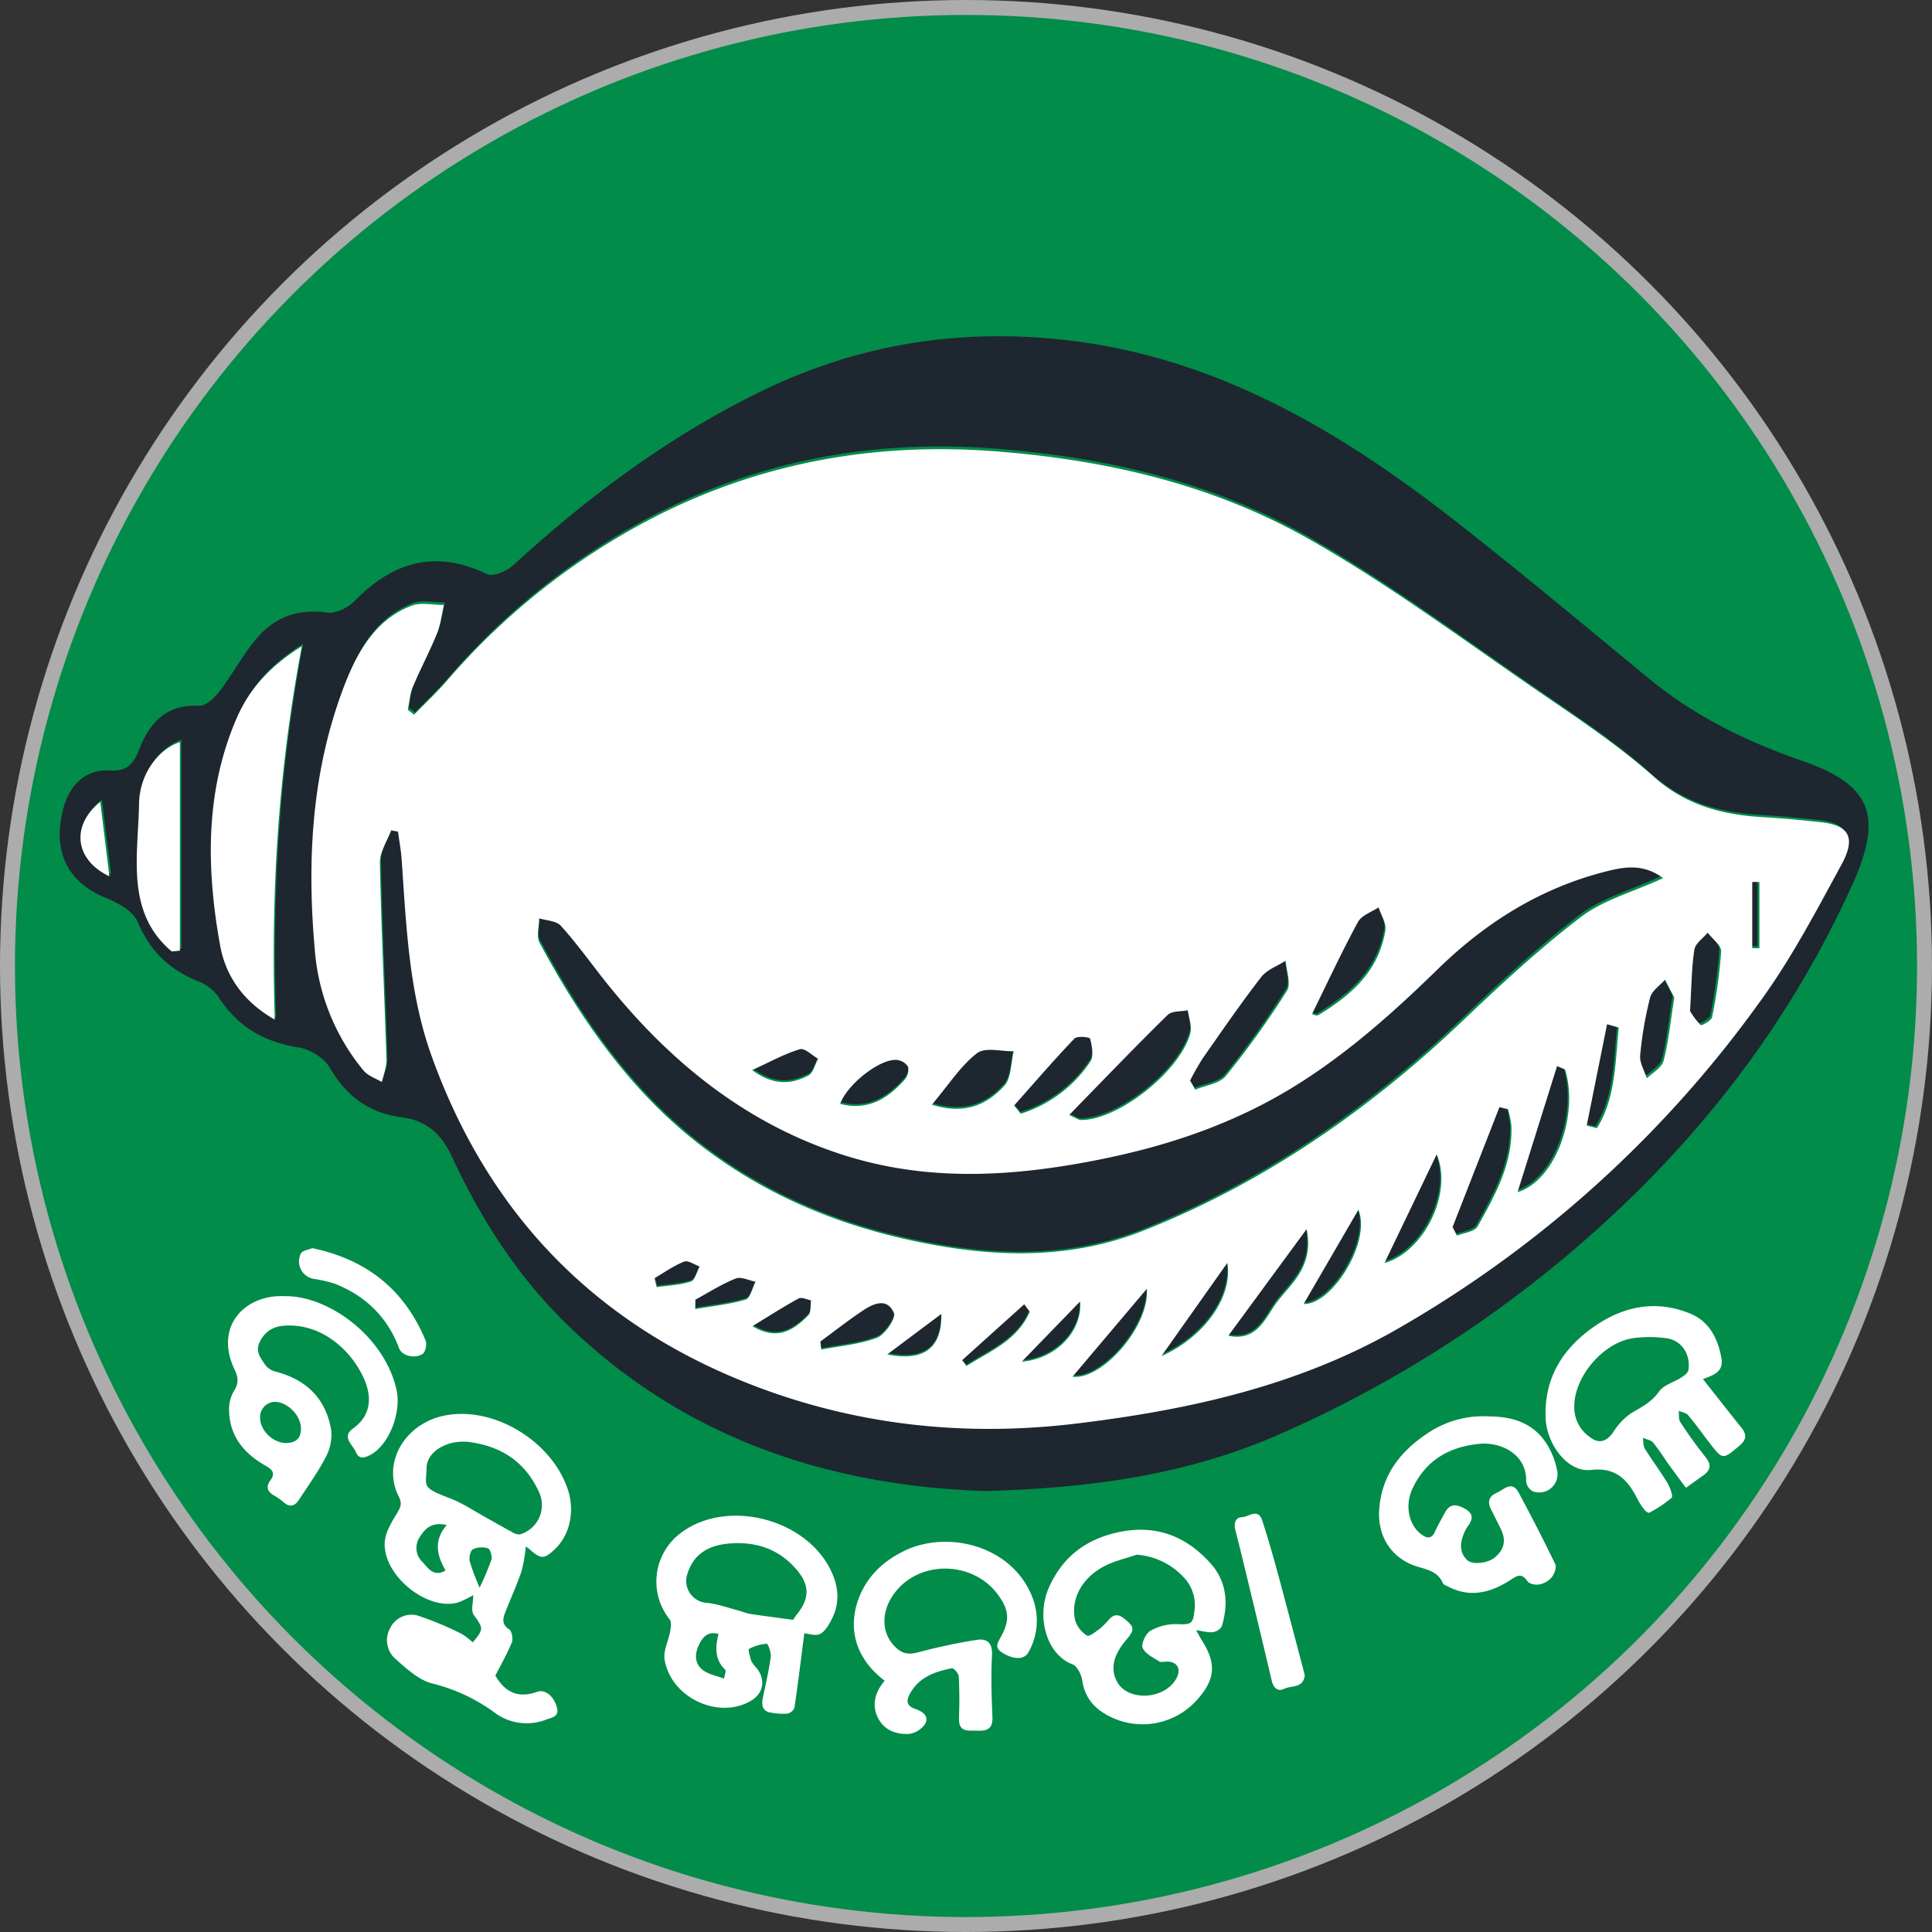 <svg id="BJD" xmlns="http://www.w3.org/2000/svg" width="517" height="517" viewBox="0 0 517 517">
  <rect x="0" y="0" width="517" height="517" fill="#333333" stroke="none"/>
  <defs>
    <style>
      .cls-1 {
        fill: #018c49;
        stroke: #acacac;
        stroke-width: 4px;
      }

      .cls-2 {
        fill: #1e2630;
      }

      .cls-2, .cls-3 {
        fill-rule: evenodd;
      }

      .cls-3 {
        fill: #fff;
      }
    </style>
  </defs>
  <circle class="cls-1" cx="258.5" cy="258.5" r="256.5"/>
  <g>
    <path class="cls-2" d="M270.331,416c-39.153-1.367-78.627-12.693-111.357-44.337-13.253-12.813-23.28-28.361-31.183-45.434-2.907-6.278-7.217-9.459-13.209-10.229-8.521-1.1-14.716-5.361-19.348-13.315-1.572-2.7-5.348-4.934-8.38-5.406-9.033-1.4-16.2-5.417-21.47-13.6a11.585,11.585,0,0,0-5.252-4.044c-7.407-2.993-12.849-7.751-16.245-15.864-1.237-2.954-5.258-5.14-8.442-6.44-10.184-4.159-14.365-12.1-11.644-23.386,1.681-6.979,6.146-11.175,12.721-10.765,4.343,0.272,6.22-1.691,7.728-5.628,2.9-7.567,7.7-12.151,15.974-11.673,1.8,0.1,4.138-2.093,5.509-3.876,3.5-4.551,6.25-9.8,9.928-14.153,4.976-5.887,11.346-7.99,18.882-6.921,2.316,0.329,5.533-1.241,7.332-3.087,10.434-10.7,21.841-13.744,35.349-7.249,1.777,0.854,5.43-.769,7.262-2.454,20-18.386,41.487-34.249,65.436-46.055,25.813-12.725,52.6-17.193,81.033-14.219,39.71,4.154,73.127,23.324,104.563,47.833,17.869,13.932,35.3,28.524,52.83,42.961,12.343,10.166,26.238,16.854,40.879,21.926,18.515,6.413,21.881,14.634,13.305,33.49C487.1,288,465.669,316.732,439.246,341.5a317.855,317.855,0,0,1-89.367,59.095C325.577,411.365,300.015,415.217,270.331,416ZM111.947,238.612l1.852,0.337c0.331,2.466.8,4.922,0.972,7.4,1.252,17.81,1.918,35.72,7.981,52.673,16.016,44.788,46.3,73.5,87.552,88.96,27.332,10.244,55.614,13.1,84.551,9.605,29.852-3.608,59.074-10.018,85.674-25.282a307.412,307.412,0,0,0,97.682-88.845c7.937-11.1,14.4-23.484,20.994-35.631,3.958-7.3,2.084-10.559-5.445-11.4-5.074-.564-10.162-1.049-15.254-1.34-10.78-.615-20.624-3.016-29.441-10.885-9.088-8.113-19.22-14.929-29.207-21.781-20.836-14.3-41.213-29.613-63.007-41.979-25.853-14.669-54.228-21.135-83.46-23.4-31.405-2.439-61.43,2.675-89.98,17.027A184.542,184.542,0,0,0,126.8,198.578c-2.75,3.163-5.8,6.027-8.7,9.029l-1.7-1.295c0.419-2.034.54-4.213,1.317-6.073,2.013-4.817,4.468-9.419,6.434-14.256,0.985-2.422,1.287-5.168,1.9-7.768-2.885.017-6.034-.782-8.607,0.193-10.161,3.849-15.046,13.305-18.661,23.214-8.114,22.247-9.305,45.6-7.2,69.084a57.749,57.749,0,0,0,13.01,32.28c1.2,1.438,3.228,2.067,4.873,3.07,0.435-1.99,1.3-4,1.236-5.969-0.54-17.615-1.4-35.22-1.744-52.838C108.9,244.394,110.9,241.492,111.947,238.612ZM88.1,189.291c-8.643,5.38-14.108,11.62-17.442,19.371-8.41,19.55-8.061,40.243-4.371,60.783,1.441,8.019,6.031,14.987,14.586,19.887C79.805,255.434,81.759,223.134,88.1,189.291ZM55.549,214.968c-5.94,2-10.769,8.733-10.9,16.411-0.243,14.059-3.7,29.166,8.7,39.684l2.2-.2v-55.9Zm-18.825,35.97C35.841,243.729,35.1,237.7,34.282,231,26.466,237.236,27.37,246.493,36.724,250.938Zm414.881,0.477c-8.41,3.863-15.994,5.86-21.92,10.39-10.951,8.369-21.2,17.9-31.263,27.524-25.478,24.373-53.665,43.876-85.668,56.581-18.1,7.187-36.664,7.257-55.563,3.847-22.9-4.133-44.119-12.349-63.044-27.1-18.273-14.244-31.464-33.176-42.58-53.973-0.877-1.641-.108-4.31-0.1-6.5,1.978,0.635,4.564.63,5.822,2.025,4.124,4.57,7.752,9.66,11.592,14.531,17.6,22.331,38.7,39.152,65.077,47.26,20.411,6.274,40.963,5.559,61.82,1.847,17.064-3.037,33.407-7.723,48.98-15.846,17.5-9.129,32.407-22.215,46.61-36.127,13.2-12.928,27.973-21.98,45.247-26.31C441.408,248.358,446.311,247.526,451.605,251.415ZM292.986,314.9c9.14-9.39,17.576-18.229,26.257-26.777,1.192-1.174,3.6-.9,5.451-1.3,0.253,2.071,1.15,4.348.652,6.181-2.8,10.283-19.294,23.275-29.154,23.232C295.468,316.236,294.747,315.659,292.986,314.9Zm32.29-9.2a66.95,66.95,0,0,1,3.307-5.886c5.129-7.358,10.2-14.778,15.653-21.85,1.569-2.035,4.349-2.98,6.574-4.425,0.183,2.715,1.471,6.244.36,8a235.671,235.671,0,0,1-16.3,22.835c-1.761,2.167-5.42,2.531-8.21,3.721Zm70.1,39.215L407.881,312.8l2.3,0.544a27.448,27.448,0,0,1,.907,4.557c0.327,10.209-4.41,18.552-9,26.812-0.834,1.5-3.645,1.718-5.543,2.528Zm-37.533-57.073c4.217-8.607,7.988-16.776,12.245-24.638,1-1.854,3.647-2.671,5.537-3.966,0.649,2.063,2.121,4.284,1.813,6.163-1.839,11.227-9.388,17.493-17.888,22.724C359.041,288.442,358.083,287.9,357.839,287.847ZM256.332,312.135c4.591-5.456,7.744-10.477,12.031-13.775,2.257-1.736,6.5-.463,9.841-0.549-0.778,3.139-.672,7.223-2.508,9.232C271.053,312.123,265.206,314.913,256.332,312.135Zm169.07-9.456c3.726,11.945-2.379,29.753-12.689,32.9,3.717-11.893,7.138-22.838,10.558-33.783Zm-147.113,9.684c5.331-6.016,10.572-12.131,16.1-17.933,0.765-.8,4.113-0.415,4.229.035,0.494,1.917,1,4.662.1,6.028a34.932,34.932,0,0,1-18.625,14.064Zm176.284-28.927c-1.049,6.606-1.546,11.905-2.869,16.95-0.49,1.868-2.922,3.14-4.468,4.684-0.639-2.045-1.966-4.165-1.782-6.12a99.639,99.639,0,0,1,2.659-15.513c0.481-1.861,2.615-3.224,3.994-4.814Zm4.2,3.606c0.414-6.788.42-11.686,1.161-16.449,0.262-1.685,2.319-3.044,3.557-4.552,1.265,1.676,3.678,3.424,3.592,5.015a135.5,135.5,0,0,1-2.42,17.619c-0.177.944-2.808,2.369-3.082,2.1A20.927,20.927,0,0,1,458.773,287.042Zm-81.589,67.533,13.956-29.154C395.511,335.958,387.672,351.607,377.184,354.575Zm-41.691,19.476,20.915-28.589c2.019,9.987-4.1,14.525-7.9,19.543C345.507,368.961,343.3,375.729,335.493,374.051ZM226.53,375.629c3.81-2.81,7.538-5.764,11.459-8.381,2.855-1.9,6.5-3.45,8.236.8,0.532,1.307-2.452,5.752-4.544,6.543-4.725,1.788-9.9,2.193-14.888,3.161Q226.661,376.693,226.53,375.629ZM355.6,365.537l14.61-25.235C373.75,348.854,363.093,365.9,355.6,365.537ZM231.829,311.922c2.094-5.568,11.048-12.341,15.278-11.765A4.017,4.017,0,0,1,249.988,302a4.146,4.146,0,0,1-.874,3.373C244.561,310.527,239.305,313.838,231.829,311.922Zm62.051,73.114c6.718-7.972,13-15.434,19.859-23.569C314.515,371.452,301.824,385.979,293.88,385.036Zm145.868-93.577c-0.984,9.231-.759,18.776-5.821,26.95l-2.744-.669q2.718-13.581,5.435-27.161Zm-104.515,63.06c1.508,8.964-5.97,19.768-17.618,25.006C324.044,370.4,329.423,362.765,335.233,354.519ZM208.327,302.864c5.064-2.312,8.79-4.422,12.753-5.591,1.318-.388,3.245,1.637,4.894,2.559-0.848,1.536-1.36,3.826-2.6,4.473C218.892,306.634,214.229,307.161,208.327,302.864Zm0.083,68.629c4.1-2.508,8.143-5.125,12.335-7.429,0.82-.451,2.21.307,3.336,0.507-0.215,1.356.02,3.225-.72,3.981C219.466,372.534,215.117,375.488,208.41,371.493Zm87.5-6.618c0.678,8.028-6.576,15.44-15.566,16.115C285.244,375.915,290.146,370.839,295.908,364.875ZM193.163,364.4c3.576-1.943,7.048-4.191,10.779-5.676,1.48-.589,3.537.518,5.331,0.853-0.863,1.66-1.448,4.432-2.64,4.781-4.386,1.284-8.973,1.766-13.484,2.55Q193.155,365.658,193.163,364.4Zm51.252,14.654,14.439-10.843C259.047,377.385,254.2,381.014,244.415,379.058Zm19.977,1.566L281,365.615l1.469,2.007c-3.392,7.8-10.635,10.514-16.882,14.546Q264.991,381.4,264.392,380.624Zm211-110.431V252.446l1.914,0.015v17.746ZM182.265,358.639c2.62-1.53,5.138-3.363,7.908-4.441,1.1-.428,2.759.816,4.164,1.3-0.764,1.4-1.282,3.7-2.336,4.035-2.931.936-6.085,1.058-9.151,1.5Z" transform="translate(-7 -17)"/>
    <path class="cls-3" d="M111.662,239.2c-1.051,2.876-3.054,5.774-3,8.625,0.348,17.592,1.207,35.173,1.749,52.762,0.06,1.97-.8,3.973-1.239,5.961-1.649-1-3.682-1.63-4.884-3.066a57.553,57.553,0,0,1-13.038-32.234c-2.112-23.454-.918-46.769,7.214-68.984,3.622-9.895,8.518-19.338,18.7-23.181,2.579-.974,5.735-0.176,8.625-0.193-0.612,2.6-.914,5.338-1.9,7.757-1.97,4.829-4.431,9.425-6.448,14.236-0.778,1.856-.9,4.033-1.32,6.063l1.7,1.294c2.916-3,5.968-5.858,8.724-9.017a184.852,184.852,0,0,1,56.731-44.443c28.613-14.33,58.7-19.438,90.178-17,29.295,2.266,57.733,8.723,83.642,23.371,21.842,12.349,42.263,27.643,63.145,41.919,10.009,6.842,20.163,13.649,29.272,21.75,8.836,7.858,18.7,10.255,29.5,10.87,5.1,0.29,10.2.774,15.287,1.337,7.546,0.836,9.424,4.095,5.458,11.38-6.6,12.129-13.087,24.5-21.041,35.58a307.686,307.686,0,0,1-97.9,88.717c-26.658,15.242-55.944,21.643-85.862,25.246-29,3.492-57.345.637-84.737-9.592-41.338-15.437-71.692-44.108-87.743-88.832-6.076-16.928-6.744-34.813-8-52.6-0.174-2.476-.642-4.928-0.974-7.391Zm340.4,12.785c-5.306-3.884-10.22-3.053-15.027-1.852-17.312,4.324-32.121,13.363-45.347,26.272-14.233,13.893-29.173,26.96-46.711,36.075-15.608,8.113-31.987,12.791-49.088,15.824-20.9,3.707-41.5,4.42-61.955-1.844-26.437-8.1-47.578-24.894-65.22-47.192-3.849-4.864-7.485-9.947-11.617-14.511-1.261-1.393-3.853-1.387-5.836-2.022,0,2.188-.774,4.853.1,6.492,11.141,20.767,24.36,39.672,42.673,53.9,18.967,14.731,40.231,22.936,63.182,27.062,18.941,3.406,37.542,3.335,55.685-3.841,32.074-12.687,60.322-32.162,85.856-56.5,10.086-9.614,20.357-19.127,31.331-27.485C436.036,257.833,443.636,255.839,452.065,251.982ZM293.1,315.378c1.765,0.755,2.488,1.331,3.213,1.334,9.882,0.044,26.414-12.93,29.218-23.2,0.5-1.83-.4-4.1-0.653-6.172-1.851.4-4.268,0.125-5.464,1.3C310.712,297.175,302.258,306,293.1,315.378Zm32.36-9.184q0.7,1.2,1.39,2.395c2.8-1.188,6.464-1.552,8.228-3.715a235.334,235.334,0,0,0,16.334-22.8c1.113-1.757-.178-5.281-0.361-7.992-2.23,1.443-5.016,2.386-6.589,4.419-5.465,7.062-10.547,14.47-15.687,21.818A67.275,67.275,0,0,0,325.458,306.194Zm70.251,39.158,1.173,2.32c1.9-.809,4.72-1.026,5.555-2.525,4.6-8.247,9.346-16.579,9.018-26.772a27.374,27.374,0,0,0-.908-4.552l-2.3-.542Q401.977,329.316,395.709,345.352Zm-37.616-56.991c0.245,0.048,1.2.594,1.711,0.283,8.519-5.224,16.084-11.48,17.927-22.691,0.308-1.877-1.166-4.094-1.817-6.154-1.894,1.292-4.543,2.108-5.549,3.96C366.1,271.609,362.32,279.767,358.093,288.361ZM256.364,312.614c8.893,2.775,14.753-.011,19.407-5.084,1.84-2.006,1.733-6.084,2.513-9.218-3.352.085-7.6-1.186-9.863,0.548C264.124,302.153,260.965,307.167,256.364,312.614Zm169.44-9.442-2.135-.879-10.581,33.734C423.42,332.883,429.538,315.1,425.8,303.172Zm-147.435,9.67,1.8,2.191a34.993,34.993,0,0,0,18.665-14.044c0.9-1.363.394-4.1-.1-6.019-0.117-.449-3.472-0.837-4.238-0.035C288.964,300.728,283.711,306.835,278.369,312.842Zm176.67-28.885c-0.51-.993-1.49-2.9-2.471-4.806-1.382,1.588-3.52,2.948-4,4.807a98.907,98.907,0,0,0-2.665,15.491c-0.185,1.952,1.145,4.069,1.785,6.111,1.55-1.542,3.987-2.812,4.478-4.677C453.49,295.845,453.989,290.554,455.039,283.957Zm4.21,3.6a20.919,20.919,0,0,0,2.814,3.73c0.274,0.266,2.911-1.157,3.088-2.1a134.795,134.795,0,0,0,2.426-17.594c0.086-1.588-2.332-3.334-3.6-5.007-1.241,1.5-3.3,2.862-3.565,4.545C459.669,275.889,459.664,280.779,459.249,287.558ZM377.48,354.993c10.511-2.964,18.368-18.59,13.988-29.112ZM335.7,374.442c7.826,1.675,10.036-5.083,13.042-9.033,3.812-5.011,9.943-9.543,7.919-19.515Zm-109.2,1.576,0.264,2.123c5-.966,10.185-1.371,14.921-3.156,2.1-.79,5.087-5.229,4.553-6.533-1.736-4.248-5.393-2.706-8.253-.8C234.051,370.261,230.315,373.212,226.5,376.018Zm129.357-10.079c7.5,0.366,18.186-16.658,14.642-25.2ZM231.807,312.4c7.493,1.914,12.76-1.392,17.323-6.541a4.133,4.133,0,0,0,.876-3.368,4.027,4.027,0,0,0-2.888-1.838C242.879,300.078,233.905,306.842,231.807,312.4Zm62.187,73.01c7.962,0.941,20.68-13.565,19.9-23.535Zm146.188-93.442-3.137-.879q-2.723,13.56-5.447,27.121l2.75,0.669C439.422,310.718,439.2,301.186,440.182,291.969ZM335.437,354.937l-17.656,24.971C329.454,374.677,336.949,363.889,335.437,354.937Zm-127.184-51.58c5.916,4.29,10.589,3.765,15.077,1.439,1.246-.646,1.76-2.933,2.609-4.467-1.652-.92-3.584-2.943-4.9-2.555C217.063,298.942,213.329,301.048,208.253,303.357Zm0.084,68.53c6.722,3.99,11.08,1.04,14.984-2.937,0.741-.755.506-2.621,0.721-3.975-1.129-.2-2.521-0.957-3.343-0.506C216.5,366.77,212.443,369.383,208.337,371.887Zm87.689-6.609-15.6,16.093C289.436,380.7,296.706,373.3,296.026,365.278Zm-102.97-.47q-0.008,1.252-.014,2.5c4.521-.782,9.118-1.263,13.514-2.546,1.194-.348,1.78-3.116,2.646-4.773-1.8-.335-3.86-1.44-5.343-0.853C200.119,360.623,196.64,362.869,193.056,364.808Zm51.365,14.633c9.806,1.954,14.664-1.67,14.47-10.827Zm20.021,1.564,1.2,1.542c6.26-4.026,13.519-6.739,16.92-14.526l-1.473-2ZM475.9,270.733l1.918,0.013v-17.72l-1.918-.015v17.722ZM182.135,359.052l0.585,2.39c3.073-.442,6.234-0.564,9.171-1.5,1.057-.336,1.577-2.63,2.341-4.03-1.407-.482-3.069-1.725-4.172-1.3C187.284,355.693,184.76,357.524,182.135,359.052Zm-94.373-169.1c-6.354,33.794-8.312,66.048-7.243,99.9-8.573-4.893-13.174-11.851-14.618-19.859-3.7-20.51-4.048-41.173,4.381-60.7C73.624,201.551,79.1,195.319,87.762,189.947ZM55.14,215.588V271.4l-2.2.2c-12.433-10.5-8.967-25.589-8.724-39.627C44.348,224.308,49.187,217.587,55.14,215.588ZM36.274,251.505c-9.375-4.438-10.28-13.682-2.447-19.913Z" transform="translate(-7 -17)"/>
    <path class="cls-3" d="M147.7,430.843a40.593,40.593,0,0,1-1.106,6.511c-1.273,3.766-2.936,7.383-4.379,11.088-0.669,1.719-.99,3.252,1.033,4.562,0.7,0.452,1.106,2.548.729,3.481-1.226,3.035-2.877,5.879-4.414,8.894,2.679,4.646,6.27,6.1,11.134,4.359,2.062-.736,4.437.955,5.322,4.144,0.708,2.548-1.4,2.725-2.951,3.312a14.363,14.363,0,0,1-13.98-2.1,47.416,47.416,0,0,0-16.491-7.617c-3.557-.937-6.8-3.91-9.735-6.52a6.628,6.628,0,0,1-1.458-8.269,6.328,6.328,0,0,1,7.384-3.368,88.861,88.861,0,0,1,11.705,4.877,16.531,16.531,0,0,1,3,2.3c3.047-3.575,2.842-3.735.27-7.376-0.788-1.116-.122-3.369-0.122-5.275a27.554,27.554,0,0,1-3.764,1.867c-8.191,2.745-20.55-7.068-19.915-16.1,0.181-2.573,1.753-5.184,3.151-7.463,0.955-1.559,1.6-2.719.683-4.491-4.7-9.062,1.428-19.2,11.222-21.64,13.332-3.326,29.545,6.341,33.923,19.543,1.887,5.69.667,12.077-3.445,15.989-2.866,2.725-3.754,2.728-6.728.077A8.206,8.206,0,0,0,147.7,430.843Zm-15.784-28.037c-0.636,0-1.274-.039-1.906.007-4.764.342-8.805,3.22-8.871,7.02-0.088,4.983-1.454,5.175,6.118,8.047,3.67,1.392,7.027,3.7,10.516,5.616,2.036,1.117,4.04,2.3,6.09,3.392a3.719,3.719,0,0,0,2.2.726,8.157,8.157,0,0,0,5.179-11.323C147.374,407.779,140.567,403.786,131.919,402.806Zm-5.383,22.3c-3.812-.927-5.742.808-7.234,3.248a5.189,5.189,0,0,0,.82,6.7c1.538,1.652,2.9,4.043,6.123,2.22C123.94,433.3,122.937,429.262,126.536,425.109Zm8.815,16.752a76.094,76.094,0,0,0,3.15-7.464c0.272-.873-0.327-2.852-0.914-3.049a5.542,5.542,0,0,0-4.043.243c-0.663.351-1.085,2.258-.837,3.249A62.068,62.068,0,0,0,135.351,441.861ZM126.4,461.633q0.309-.685.617-1.372l-6.384-3.158q-0.278.615-.554,1.231Zm95.833-7.565c-0.878,6.831-1.672,13.4-2.643,19.946a2.712,2.712,0,0,1-1.972,1.565,17.787,17.787,0,0,1-4.115-.254c-2.227-.244-2.817-1.675-2.392-3.792,0.74-3.69,1.627-7.358,2.139-11.083,0.162-1.176-.72-3.593-1.052-3.578a11.439,11.439,0,0,0-4.765,1.391c-0.263.14,0.245,2.243,0.665,3.324a11.432,11.432,0,0,0,1.6,2.064c2.217,3.146,1.521,6.524-1.719,8.46-8.611,5.146-21.42-.756-23.135-10.979-0.4-2.381,1.058-5.079,1.508-7.661,0.178-1.026.351-2.5-.171-3.146a16.207,16.207,0,0,1,3.328-23.345c12.244-8.914,33.2-3.613,39.876,10.361,1.96,4.1,2.408,8.323.4,12.5-0.8,1.655-1.844,3.592-3.28,4.365C225.231,454.893,223.261,454.141,222.231,454.068Zm-3.015-3.606c0.086-.121.553-0.858,1.09-1.533,3.345-4.2,3.385-7.729-.1-11.846-4.909-5.8-11.349-7.692-18.4-7.007C197,430.544,192.747,432.544,191,438a5.874,5.874,0,0,0,5.14,7.917c2.982,0.3,5.893,1.393,8.831,2.156a27.447,27.447,0,0,0,2.693.8C211.273,449.415,214.894,449.876,219.216,450.462Zm-19.95,3.774c-3.031-.8-4.28.971-5.27,3.021-1.186,2.458-1.067,5.028,1.084,6.642,1.6,1.2,3.76,1.561,5.671,2.3,0.121-.818.623-2.078,0.3-2.387C198.293,461.159,198.361,457.943,199.266,454.236Zm263.434-68.2c3.609,4.568,6.966,8.86,10.371,13.11,1.507,1.881,1.135,3.265-.623,4.745-4.491,3.778-4.455,3.832-8.107-.937-1.862-2.431-3.642-4.938-5.614-7.265-0.551-.65-1.654-0.782-2.5-1.152,0.114,1-.086,2.239.4,2.972a112.941,112.941,0,0,0,6.705,9.324c1.808,2.213,1.384,3.671-.709,5.106-1.4.963-2.772,1.987-4.469,3.209-1.874-2.548-3.619-4.881-5.321-7.247a57.306,57.306,0,0,0-3.412-4.817c-0.648-.726-1.844-0.909-2.792-1.337,0.167,0.994.066,2.173,0.548,2.95,1.91,3.079,4.1,5.966,5.978,9.066,0.724,1.2,1.605,3.608,1.168,4.029a30.928,30.928,0,0,1-6.045,4.036,2.006,2.006,0,0,1-1.228-.841,16.52,16.52,0,0,1-1.812-2.73c-2.654-5.325-5.828-8.683-12.532-7.9-6.09.711-11.808-6.714-12.1-13.9-0.422-10.493,4.38-18.2,12.191-23.9,8.075-5.9,16.953-7.936,26.458-4.061,5.041,2.055,7.368,6.472,8.371,11.769C468.378,384.246,465.355,385.01,462.7,386.032Zm-34.421,7.047a9.705,9.705,0,0,0,4.192,8.5c2.429,1.875,4.463,1.19,6.247-1.37a17.071,17.071,0,0,1,4.846-5.09c2.76-1.614,5.417-2.932,7.436-5.8,1.245-1.767,3.9-2.4,5.851-3.665,0.772-.5,1.821-1.232,1.95-2,0.687-4.128-1.779-7.957-5.755-8.534a32.633,32.633,0,0,0-8.835-.054C436.233,376.1,428.438,385.092,428.279,393.079ZM327.07,453.241c0.725,1.272,1.116,2.023,1.564,2.733,3.73,5.915,3.839,10.22-1.337,15.935a19.514,19.514,0,0,1-25.664,3.029,11.638,11.638,0,0,1-5-8.2c-0.245-1.61-1.392-3.908-2.64-4.373-6.9-2.568-9.818-12.676-6.277-20.614,3.685-8.259,10-12.865,18.457-14.71,9.825-2.142,18.036.807,24.752,8.293,4.294,4.789,4.9,10.723,3.019,16.874a3.284,3.284,0,0,1-2.413,1.55C330.321,453.915,329.043,453.5,327.07,453.241Zm-15.884-20.209c-2.872.988-5.9,1.642-8.582,3.032-6.067,3.142-9.145,8.778-7.9,14.49a7.438,7.438,0,0,0,3.171,4.126c0.592,0.377,2.357-1.046,3.452-1.856a21.98,21.98,0,0,0,2.514-2.543c1.239-1.284,2.39-1.4,3.891-.213,2.9,2.3,3.038,2.929.545,5.886-3.641,4.319-4.185,8.112-2.143,11.421,3.021,4.895,12.432,4.435,15.612-1.134,1.447-2.533.338-4.581-2.4-4.607-0.742-.007-1.651.277-2.194-0.072-1.614-1.035-3.724-2.024-4.386-3.61-0.443-1.063.863-3.872,2.071-4.553a13.95,13.95,0,0,1,7.152-1.79c3.728,0.167,4.309.031,4.671-3.858a10.662,10.662,0,0,0-2.794-8.552A18.985,18.985,0,0,0,311.186,433.032ZM83.029,363.858c11.642-.3,26.817,10.621,30.063,24.966,1.409,6.23-2.048,14.88-6.938,17.476-1.7.9-3.079,1.265-3.947-.767-0.841-1.968-3.875-4.021-.751-6.254,5.312-3.8,4.788-9.05,3.076-13.042-3.5-8.158-11.934-15.512-22.047-14.423a7.244,7.244,0,0,0-5.99,4.334c-1.268,2.543.323,4.309,1.451,6.071a5.022,5.022,0,0,0,2.824,1.827c8.026,2.094,13.456,7.028,14.875,15.77a12.815,12.815,0,0,1-1.566,7.269c-2.015,3.905-4.622,7.473-7.008,11.163-1.154,1.785-2.508,2.264-4.232.7a15.238,15.238,0,0,0-2.647-1.841c-1.662-.96-2.044-2.287-0.906-3.842,1.539-2.1.57-3.02-1.243-4.057-5.608-3.207-9.635-7.727-9.745-14.883a9.6,9.6,0,0,1,1.281-5.061c1.317-2.045,1.25-3.544.215-5.722C64.116,371.594,72.923,363.368,83.029,363.858Zm-6.428,32.6c0.025,3.393,3.53,6.762,7.093,6.682,2.28-.051,3.843-1.065,3.848-3.8,0.006-3.527-3.533-7.178-7.039-7.206A4.073,4.073,0,0,0,76.6,396.461Zm329.066-.42c6.279,0.047,11.736,1.816,15.3,7.459a20.371,20.371,0,0,1,2.653,6.7,4.9,4.9,0,0,1-6.494,5.86,3.538,3.538,0,0,1-1.74-2.74c0.182-7.407-7.1-10.457-12.35-9.966-7.864.735-14.439,4.128-18.11,12.117-2.057,4.477-.922,9.81,2.623,12.257,1.621,1.118,2.657.932,3.508-.975,0.76-1.706,1.716-3.316,2.6-4.959,1.164-2.161,2.642-2.415,4.8-1.346,2.39,1.183,3.119,2.5,1.424,4.839a9.477,9.477,0,0,0-.981,1.709c-1.149,2.594-1.542,5.208.636,7.412,1.406,1.424,5.525.958,7.458-.622,2.416-1.975,3.12-4.42,1.742-7.368-0.89-1.9-1.874-3.755-2.793-5.642-0.981-2.015-.383-3.446,1.55-4.281,1.974-.852,4.087-3.47,5.938-0.01,3.374,6.31,6.669,12.672,9.769,19.134,0.394,0.821-.291,2.634-1,3.512A5.841,5.841,0,0,1,418.9,441c-1,.181-2.629-0.118-3.139-0.851-1.464-2.1-2.5-1.723-4.389-.471-5.353,3.546-11.07,5.047-17.132,1.736a2.4,2.4,0,0,1-1.085-.654c-1.606-3.836-5.3-3.795-8.3-5.04-6.05-2.514-9.328-8.173-8.765-15.039,0.763-9.31,5.917-15.511,13.04-20.218A26.591,26.591,0,0,1,405.667,396.041ZM243.732,466.76c-8.836-6.766-9.725-15.457-6.611-22.855,2.307-5.478,6.441-9.142,11.392-11.669,11.786-6.018,29.31-1.752,34.741,12.163a17.065,17.065,0,0,1-1.054,14.753c-1.1,2.088-4.131,1.944-7.084.043-2.057-1.325-1.139-2.616-.28-4.169,2.457-4.442,2.2-7.264-.835-11.361-6.414-8.66-19.99-9.319-26.971-1.176-4.336,5.057-4.613,11.606-.02,15.639,1.857,1.631,3.595,1.593,5.871.98a152.013,152.013,0,0,1,15.479-3.274c2.632-.421,4.29.635,4.094,4.2-0.3,5.452-.115,10.948.12,16.413,0.152,3.514-1.776,3.758-4.237,3.688-2.32-.066-4.87.465-4.717-3.474,0.142-3.68.139-7.378-.063-11.052-0.045-.8-1.34-2.284-1.832-2.186-4.319.859-8.513,2.213-11.03,6.462-1.024,1.728-1.545,3.474,1.167,4.4,1.7,0.579,3.867,1.76,2.73,3.976a6.1,6.1,0,0,1-4.473,2.736c-3.243.154-6.486-.971-8.141-4.224C240.188,473.249,241.141,469.834,243.732,466.76Zm112.421-1.5c-0.349,3.645-3.64,2.69-5.576,3.689-1.5.774-2.775-.154-3.234-2.1q-3.783-16.005-7.667-31.985-1.014-4.209-2.089-8.4c-0.467-1.814-.039-3.417,1.808-3.482,1.789-.063,4.269-2.556,5.4.952,1.454,4.506,2.778,9.063,4.021,13.639,2.352,8.652,4.606,17.334,6.9,26C355.858,464.114,355.994,464.65,356.153,465.263ZM90.563,351c14.426,3.035,24.593,10.932,30.333,24.733,0.392,0.942-.069,3.11-0.794,3.58-2.189,1.422-5.586.417-6.3-1.5-3.173-8.515-9.106-14.029-17.061-17.244a35.728,35.728,0,0,0-5.846-1.355,4.742,4.742,0,0,1-3.408-6.731C87.961,351.583,89.675,351.4,90.563,351ZM126.4,461.633l-6.321-3.3q0.278-.617.554-1.231l6.384,3.158Q126.706,460.948,126.4,461.633Z" transform="translate(-7 -17)"/>
  </g>
</svg>
